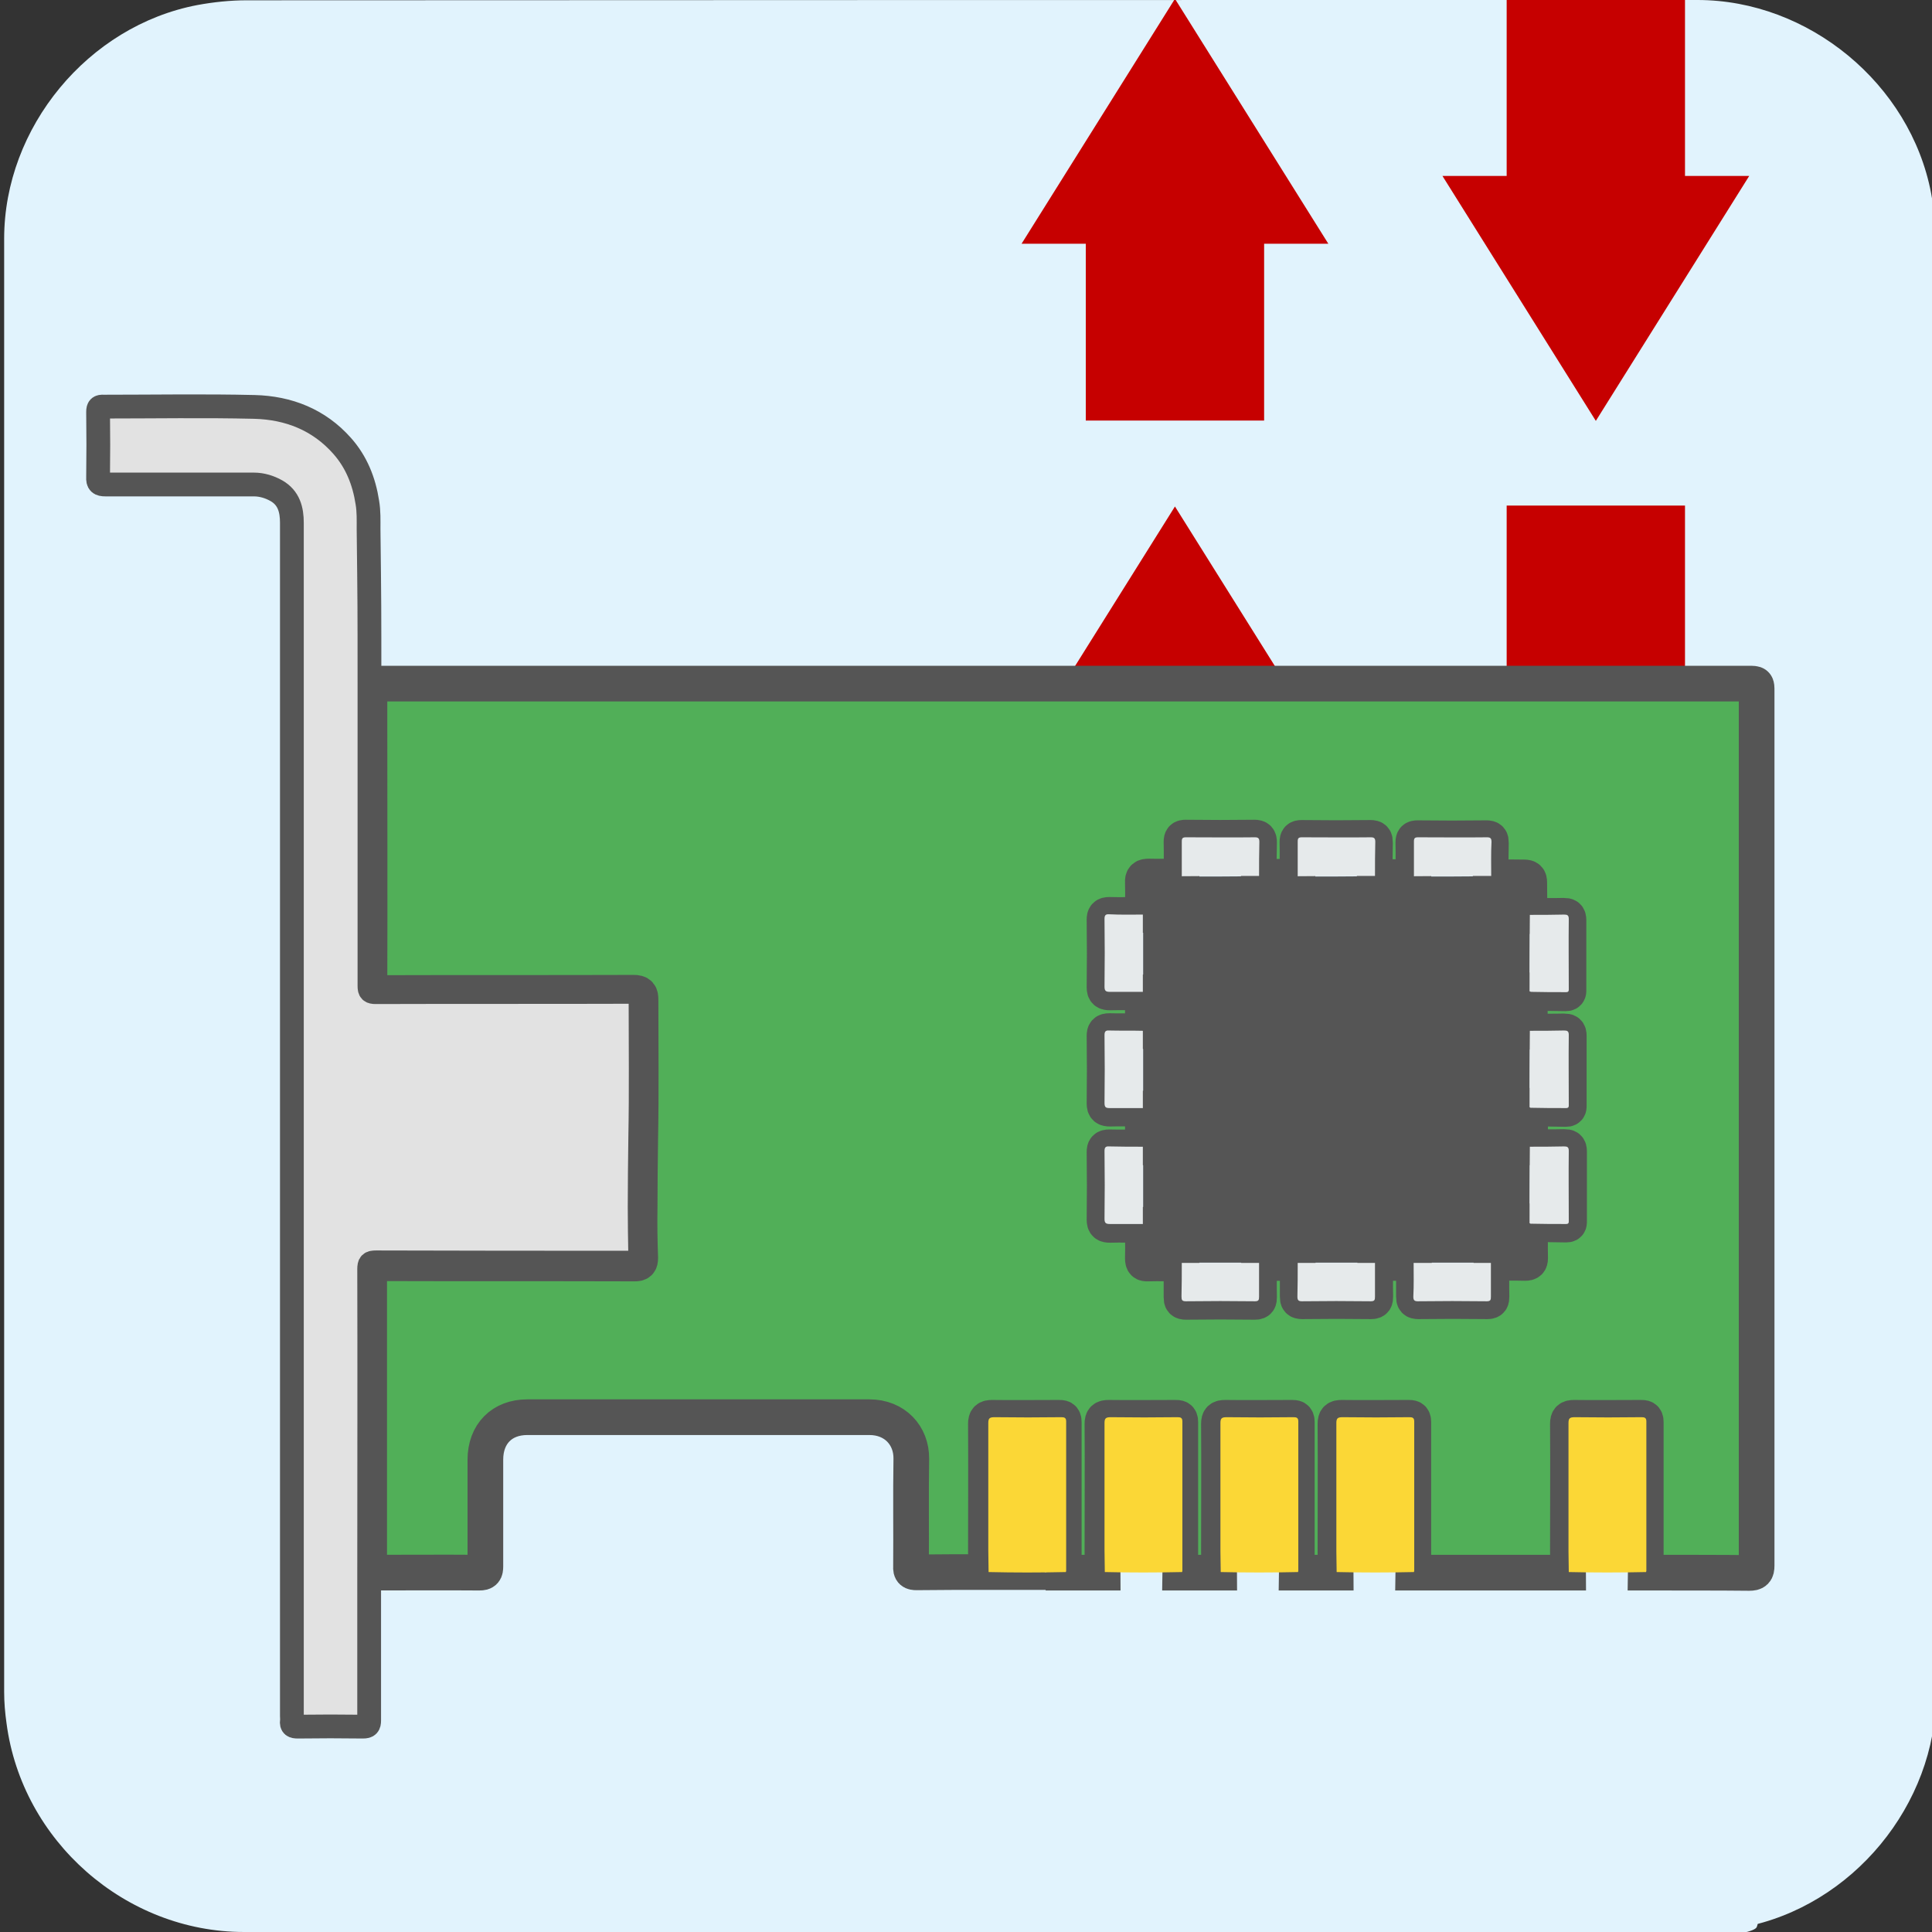<svg xmlns="http://www.w3.org/2000/svg" viewBox="0 0 650 650" overflow="hidden" preserveAspectRatio="xMidYMid meet" id="eaf-130ad-0"><rect x="0" y="0" width="650" height="650" fill="#333333" stroke="none"/><defs><clipPath id="eaf-130ad-1"><rect x="0" y="0" width="650" height="650"></rect></clipPath><style>#eaf-130ad-0 * {animation: 3000ms linear infinite normal both running;offset-rotate:0deg}@keyframes eaf-130ad-2{0%,100%{transform:none;offset-path:path("m395.3 156l0 -341.949")}}@keyframes eaf-130ad-3{0%{offset-distance:0%}100%{offset-distance:100%}}@keyframes eaf-130ad-4{0%,100%{transform:translate(-382.9px,14.2px)}}@keyframes eaf-130ad-5{0%,100%{transform:none;offset-path:path("m536.9 -184.95l0 249.95l0 91")}}@keyframes eaf-130ad-6{0%{offset-distance:0%}71.1%{offset-distance:73.31%}100%{offset-distance:100%}}@keyframes eaf-130ad-7{0%,100%{transform:translate(-524.5px,184.05px)}}</style></defs><g clip-path="url('#eaf-130ad-1')" style="isolation: isolate;"><g><path fill="#e1f3fd" d="m651.4 325.1c0 81.6 0 163.1 0 244.7c0 37.4 -28.2 71.6 -65 78.6c-5.5 1 -11.1 1.6 -16.6 1.6c-162.6 0 -325.2 0 -487.7 0c-39.9 0 -74.7 -30.6 -79.9 -70.2c-0.5 -3.5 -0.8 -7 -0.8 -10.6c0 -163 0 -326 0 -488.9c0 -37.4 28.2 -71.6 65 -78.6c5.4 -1 11.1 -1.6 16.6 -1.6c162.7 -0.1 325.4 -0.1 488.1 -0.1c37.4 0 71.6 28.2 78.6 65c1 5.4 1.6 11.1 1.6 16.6c0.1 81.2 0.1 162.3 0.1 243.5l0 0l0 0z"></path><g transform="translate(12.4 170.2)" style="animation-name: eaf-130ad-2, eaf-130ad-3, eaf-130ad-4; animation-composition: replace, add, add;"><polygon points="434.5,82.6 382.9,0.2 331.3,82.6 352.9,82.6 352.9,142.1 412.9,142.1 412.9,82.6" fill="#c60000"></polygon><polygon points="434.5,253.4 382.9,171 331.3,253.4 352.9,253.4 352.9,312.9 412.9,312.9 412.9,253.4" fill="#c60000"></polygon><polygon points="434.5,424.2 382.9,341.8 331.3,424.2 352.9,424.2 352.9,483.7 412.9,483.7 412.9,424.2" fill="#c60000"></polygon><polygon points="434.5,-429.7 382.9,-512.1 331.3,-429.7 352.9,-429.7 352.9,-370.3 412.9,-370.3 412.9,-429.7" fill="#c60000"></polygon><polygon points="434.5,-258.9 382.9,-341.3 331.3,-258.9 352.9,-258.9 352.9,-199.5 412.9,-199.5 412.9,-258.9" fill="#c60000"></polygon><polygon points="434.5,-88.2 382.9,-170.6 331.3,-88.2 352.9,-88.2 352.9,-28.7 412.9,-28.7 412.9,-88.2" fill="#c60000"></polygon></g><g transform="translate(12.4 -0.9)" style="animation-name: eaf-130ad-5, eaf-130ad-6, eaf-130ad-7; animation-composition: replace, add, add;"><polygon points="472.9,230.5 524.5,312.9 576.1,230.5 554.5,230.5 554.5,171 494.5,171 494.5,230.5" fill="#c60000"></polygon><polygon points="472.9,60.1 524.5,142.5 576.1,60.1 554.5,60.1 554.5,0.6 494.5,0.6 494.5,60.1" fill="#c60000"></polygon><polygon points="472.9,-110.3 524.5,-27.9 576.1,-110.3 554.5,-110.3 554.5,-169.8 494.5,-169.8 494.5,-110.3" fill="#c60000"></polygon><polygon points="472.9,-280.8 524.5,-198.3 576.1,-280.8 554.5,-280.8 554.5,-340.2 494.5,-340.2 494.5,-280.8" fill="#c60000"></polygon><polygon points="472.9,-451.2 524.5,-368.8 576.1,-451.2 554.5,-451.2 554.5,-510.6 494.5,-510.6 494.5,-451.2" fill="#c60000"></polygon><polygon points="472.9,-621.6 524.5,-539.2 576.1,-621.6 554.5,-621.6 554.5,-681 494.5,-681 494.5,-621.6" fill="#c60000"></polygon></g><path fill="#e1f3fd" d="m0 0l473.4 0q8.187 407.662 2.5 418.7c-5.687 11.038 -348.42 13.777 -340.359 0q8.061 -13.777 -135.541 -418.7z" transform="translate(115.1 229.7)"></path><g><path fill="#51af58" stroke="#555" stroke-width="12" stroke-miterlimit="10" d="m332.6 528.9c-8.1 0 -16.1 0 -24.2 0.1c-1.5 0 -2 -0.3 -1.9 -1.9c0.1 -12.1 -0.1 -24.2 0.1 -36.3c0.1 -7.8 -5.5 -14 -14.1 -14c-38.4 0 -76.7 0 -115.1 0c-8.5 0 -14.1 5.6 -14.1 14.3c0 12 0 23.9 0 35.9c0 1.6 -0.3 2.1 -2 2.1c-12.4 -0.1 -24.7 0 -37.1 0c0 -33.9 0 -67.9 0 -101.8c0 -1.9 0.5 -2.3 2.3 -2.3c29 0.1 58 0 87 0.1c1.5 0 1.9 -0.3 1.9 -1.9c-0.2 -5.6 -0.3 -11.2 -0.2 -16.8c0 -7.8 0.1 -15.6 0.2 -23.4c0.3 -15.5 0.1 -31 0.1 -46.6c0 -1.8 -0.3 -2.4 -2.3 -2.4c-28.9 0.1 -57.9 0 -86.8 0.1c-1.7 0 -2.1 -0.4 -2.1 -2.1c0.1 -30 0 -60.1 0 -90.1c0 -4 0 -7.9 0 -11.9c0.8 0 1.6 0 2.3 0c150.2 0 311.6 0 461.8 0c2.6 0 2.6 0 2.6 2.5c0 98.1 0 196.2 0 294.2c0 2 -0.5 2.5 -2.5 2.5c-7.9 -0.1 -27 -0.1 -34.9 -0.1c0 -0.1 0.1 -0.3 0.1 -0.4c0 -16.8 0 -33.6 0 -50.3c0 -1.4 -0.6 -1.4 -1.7 -1.4c-7.5 0 -15 0.1 -22.4 0c-1.6 0 -2.1 0.4 -2.1 2c0.1 14.4 0 28.7 0 43.1c0 2.3 0.1 4.7 0.1 7c-17.4 0 -34.8 0 -52.2 0c0 -0.1 0.1 -0.3 0.1 -0.4c0 -16.8 0 -33.6 0 -50.3c0 -1.4 -0.6 -1.4 -1.7 -1.4c-7.5 0 -15 0.1 -22.4 0c-1.6 0 -2.1 0.4 -2.1 2c0.1 14.4 0 28.7 0 43.1c0 2.3 0.1 4.7 0.1 7c-4.4 0 -8.8 0 -13.2 0c0 -0.1 0.1 -0.3 0.1 -0.4c0 -16.8 0 -33.6 0 -50.3c0 -1.4 -0.6 -1.4 -1.7 -1.4c-7.5 0 -15 0.1 -22.4 0c-1.6 0 -2.1 0.4 -2.1 2c0.1 14.4 0 28.7 0 43.1c0 2.3 0.1 4.7 0.1 7c-4.4 0 -8.8 0 -13.2 0c0 -0.1 0.1 -0.3 0.1 -0.4c0 -16.8 0 -33.6 0 -50.3c0 -1.4 -0.6 -1.4 -1.7 -1.4c-7.5 0 -15 0.1 -22.4 0c-1.6 0 -2.1 0.4 -2.1 2c0.1 14.2 0 28.5 0 42.7c0 2.5 0.1 4.9 0.1 7.4c-4.4 0 -8.8 0 -13.2 0c0 -0.1 0.1 -0.3 0.1 -0.4c0 -16.8 0 -33.6 0 -50.3c0 -1.4 -0.6 -1.4 -1.7 -1.4c-7.5 0 -15 0.1 -22.4 0c-1.6 0 -2.1 0.4 -2.1 2c0.1 14.2 0 28.5 0 42.7c0.8 2.3 0.9 4.7 0.9 7.2zm104 -104c0 3.8 0 7.5 0 11.3c0 1.2 0.2 1.6 1.5 1.6c7.7 -0.1 15.5 -0.1 23.2 0c1.3 0 1.4 -0.5 1.4 -1.6c-0.1 -3.8 0 -7.5 0 -11.3c4.3 0 8.7 0 13 0c0 3.8 0 7.5 0 11.3c0 1.2 0.2 1.6 1.5 1.6c7.7 -0.1 15.5 -0.1 23.2 0c1.3 0 1.4 -0.5 1.4 -1.6c-0.1 -3.8 0 -7.5 0 -11.3c3.8 0 7.5 -0.1 11.3 0c1.3 0 1.7 -0.4 1.7 -1.6c-0.1 -3.9 0 -7.8 0 -11.7c0.2 0.1 0.3 0.3 0.5 0.3c3.9 0 7.8 0 11.7 0.1c1 0 0.9 -0.6 0.9 -1.3c0 -7.8 0 -15.6 0 -23.3c0 -1.3 -0.4 -1.5 -1.6 -1.5c-3.8 0.1 -7.7 0 -11.5 0.1c0 -4.4 0 -8.9 -0.1 -13.3c0.2 0.1 0.3 0.3 0.5 0.3c3.9 0 7.8 0 11.7 0.1c1 0 0.9 -0.6 0.9 -1.3c0 -7.8 0 -15.6 0 -23.3c0 -1.3 -0.4 -1.5 -1.6 -1.5c-3.8 0.1 -7.7 0 -11.5 0.1c0 -4.4 0 -8.9 -0.1 -13.3c0.2 0.1 0.3 0.3 0.5 0.3c3.9 0 7.8 0 11.7 0.1c1 0 0.9 -0.6 0.9 -1.3c0 -7.8 0 -15.6 0 -23.3c0 -1.3 -0.4 -1.5 -1.6 -1.5c-3.8 0.1 -7.7 0 -11.5 0.1c0 -3.8 -0.1 -7.5 -0.1 -11.3c0 -1.3 -0.4 -1.7 -1.7 -1.7c-3.8 0 -7.5 -0.1 -11.3 -0.1c0 -3.8 0 -7.7 0.1 -11.5c0 -1.2 -0.2 -1.6 -1.5 -1.6c-7.7 0.1 -15.5 0.1 -23.2 0c-1.1 0 -1.4 0.3 -1.4 1.4c0.1 3.9 0 7.8 0 11.7c-4.3 0 -8.7 0 -13 -0.1c0 -3.8 0 -7.7 0.1 -11.5c0 -1.2 -0.2 -1.6 -1.5 -1.6c-7.7 0.1 -15.5 0.1 -23.2 0c-1.1 0 -1.4 0.3 -1.4 1.4c0.1 3.9 0 7.8 0 11.7c-4.3 0 -8.7 0 -13 -0.1c0 -3.8 0 -7.7 0.1 -11.5c0 -1.2 -0.3 -1.6 -1.5 -1.6c-7.7 0.1 -15.5 0.1 -23.2 0c-1.1 0 -1.4 0.3 -1.4 1.4c0.1 3.9 0 7.8 0 11.7c-3.6 0 -7.3 0.1 -10.9 0c-1.6 0 -2.2 0.3 -2.1 2c0.1 3.6 0 7.3 0 10.9c-3.8 0 -7.5 0.1 -11.3 0c-1.3 0 -1.6 0.4 -1.6 1.6c0.1 7.6 0.1 15.2 0 22.8c0 1.4 0.5 1.7 1.8 1.7c3.7 -0.1 7.4 0 11.1 0c0 4.3 0 8.7 0 13c-3.8 0 -7.5 0.1 -11.3 0c-1.3 0 -1.6 0.4 -1.6 1.6c0.1 7.6 0.1 15.2 0 22.8c0 1.4 0.5 1.7 1.8 1.7c3.7 -0.1 7.4 0 11.1 0c0 4.3 0 8.7 0 13c-3.8 0 -7.5 0.1 -11.3 0c-1.3 0 -1.6 0.4 -1.6 1.6c0.1 7.6 0.1 15.2 0 22.8c0 1.4 0.5 1.7 1.8 1.7c3.7 -0.1 7.4 0 11.1 0c0 3.8 0.1 7.5 0 11.3c0 1.4 0.4 1.8 1.7 1.7c3.8 -0.1 7.5 0 11.3 0c0 3.8 0 7.5 0 11.3c0 1.2 0.2 1.6 1.5 1.6c7.7 -0.1 15.5 -0.1 23.2 0c1.3 0 1.4 -0.5 1.4 -1.6c-0.1 -3.8 0 -7.5 0 -11.3c4.4 -0.2 8.7 -0.2 13 -0.2z"></path><path fill="#e2e2e2" stroke="#555" stroke-width="8" stroke-miterlimit="10" d="m124.3 229.7c0 4 0 7.9 0 11.9c0 30 0 60.1 0 90.1c0 1.7 0.4 2.1 2.1 2.1c28.9 -0.1 57.9 0 86.8 -0.1c2.1 0 2.4 0.7 2.3 2.4c0 15.5 0.2 31 -0.1 46.6c-0.1 7.8 -0.2 15.6 -0.2 23.4c0 5.6 0.1 11.2 0.2 16.8c0 1.6 -0.4 1.9 -1.9 1.9c-29 0 -58 0 -87 -0.1c-1.9 0 -2.3 0.4 -2.3 2.3c0.1 33.9 0 67.9 0 101.8c0 16.7 0 33.3 0 50c0 1.6 -0.4 2.1 -2.1 2.1c-7.3 -0.1 -14.6 -0.1 -21.9 0c-1.5 0 -2.2 -0.3 -2 -1.9c0.1 -0.5 0 -1 0 -1.6c0 -141.9 0 -259.6 0 -401.5c0 -4.4 -1 -8.4 -5.2 -10.8c-2.3 -1.3 -4.9 -2.1 -7.6 -2.1c-16.6 0 -33.3 0 -49.9 0c-2 0 -2.6 -0.5 -2.5 -2.5c0.1 -7.3 0.1 -14.6 0 -21.9c0 -1.5 0.4 -1.9 1.9 -1.8c16.9 0 33.8 -0.3 50.7 0.1c11.5 0.3 21.7 4.3 29.5 13.1c4.8 5.4 7.4 11.9 8.5 19.1c0.5 3 0.4 5.9 0.4 8.9c0.3 25.3 0.3 26.4 0.3 51.7z"></path><path fill="#fbd736" d="m332.6 528.9c0 -2.5 -0.1 -4.9 -0.1 -7.4c0 -14.2 0 -28.5 0 -42.7c0 -1.6 0.4 -2 2.1 -2c7.5 0.1 15 0.1 22.4 0c1 0 1.7 0.1 1.7 1.4c0 16.8 0 33.6 0 50.3c0 0.1 -0.1 0.3 -0.1 0.4c-8.7 0.2 -17.3 0.2 -26 0z"></path><path fill="#fbd736" d="m371.7 528.9c0 -2.5 -0.1 -4.9 -0.1 -7.4c0 -14.2 0 -28.5 0 -42.7c0 -1.6 0.4 -2 2.1 -2c7.5 0.1 15 0.1 22.4 0c1 0 1.7 0.1 1.7 1.4c0 16.8 0 33.6 0 50.3c0 0.1 -0.1 0.3 -0.1 0.4c-8.8 0.2 -17.4 0.2 -26 0z"></path><path fill="#fbd736" d="m410.7 528.9c0 -2.3 -0.1 -4.7 -0.1 -7c0 -14.4 0 -28.7 0 -43.1c0 -1.6 0.4 -2 2.1 -2c7.5 0.1 15 0.1 22.4 0c1 0 1.7 0.1 1.7 1.4c0 16.8 0 33.6 0 50.3c0 0.1 -0.1 0.3 -0.1 0.4c-8.8 0.2 -17.4 0.2 -26 0z"></path><path fill="#fbd736" d="m449.7 528.9c0 -2.3 -0.1 -4.7 -0.1 -7c0 -14.4 0 -28.7 0 -43.1c0 -1.6 0.4 -2 2.1 -2c7.5 0.1 15 0.1 22.4 0c1 0 1.7 0.1 1.7 1.4c0 16.8 0 33.6 0 50.3c0 0.1 -0.1 0.3 -0.1 0.4c-8.7 0.2 -17.4 0.2 -26 0z"></path><path fill="#fbd736" d="m527.8 528.9c0 -2.3 -0.1 -4.7 -0.1 -7c0 -14.4 0 -28.7 0 -43.1c0 -1.6 0.4 -2 2.1 -2c7.5 0.1 15 0.1 22.4 0c1 0 1.7 0.1 1.7 1.4c0 16.8 0 33.6 0 50.3c0 0.1 -0.1 0.3 -0.1 0.4c-8.8 0.2 -17.4 0.2 -26 0z"></path><path fill="#555" d="m514.6 372.5c0 4.4 0 8.9 0.1 13.3c0 8.6 0 17.2 -0.1 25.7c0 3.9 -0.1 7.8 0 11.7c0 1.3 -0.4 1.7 -1.7 1.6c-3.8 -0.1 -7.5 0 -11.3 0c-8.7 0 -17.4 0 -26 0c-4.3 0 -8.7 0 -13 0c-8.7 0 -17.4 0 -26 0c-4.3 0 -8.7 0 -13 0c-8.7 0 -17.4 0 -26 0c-3.8 0 -7.5 -0.1 -11.3 0c-1.4 0 -1.8 -0.4 -1.7 -1.7c0.1 -3.8 0 -7.5 0 -11.3c0 -8.7 0 -17.4 0 -26c0 -4.3 0 -8.7 0 -13c0 -8.7 0 -17.4 0 -26c0 -4.3 0 -8.7 0 -13c0 -8.7 0 -17.4 0 -26c0 -3.6 0.1 -7.3 0 -10.9c-0.1 -1.7 0.5 -2.1 2.1 -2c3.6 0.1 7.3 0 10.9 0c8.7 0 17.4 0 26 -0.1c4.3 0 8.7 0 13 0.1c8.7 0 17.4 0 26 -0.1c4.3 0 8.7 0 13 0.1c8.7 0 17.4 0 26 -0.1c3.8 0 7.5 0.1 11.3 0.1c1.3 0 1.7 0.4 1.7 1.7c0 3.8 0.1 7.5 0.1 11.3c0 8.6 0 17.2 -0.1 25.7c0 4.4 0 8.9 0.1 13.3c0 8.4 0 17 -0.1 25.6z"></path><path fill="#e6eaeb" d="m423.6 294.7c-8.7 0 -17.4 0 -26 0.1c0 -3.9 0 -7.8 0 -11.7c0 -1.1 0.3 -1.4 1.4 -1.4c7.7 0 15.5 0.1 23.2 0c1.2 0 1.5 0.4 1.5 1.6c-0.1 3.7 -0.1 7.6 -0.1 11.4z"></path><path fill="#e6eaeb" d="m462.6 294.7c-8.7 0 -17.4 0 -26 0.1c0 -3.9 0 -7.8 0 -11.7c0 -1.1 0.3 -1.4 1.4 -1.4c7.7 0 15.5 0.1 23.2 0c1.2 0 1.5 0.4 1.5 1.6c-0.1 3.7 -0.1 7.6 -0.1 11.4z"></path><path fill="#e6eaeb" d="m501.7 294.7c-8.7 0 -17.4 0 -26 0.1c0 -3.9 0 -7.8 0 -11.7c0 -1.1 0.3 -1.4 1.4 -1.4c7.7 0 15.5 0.1 23.2 0c1.2 0 1.5 0.4 1.5 1.6c-0.2 3.7 -0.1 7.6 -0.1 11.4z"></path><path fill="#e6eaeb" d="m514.6 333.5c0 -8.6 0 -17.2 0.1 -25.7c3.8 0 7.7 0 11.5 -0.1c1.1 0 1.6 0.2 1.6 1.5c-0.1 7.8 0 15.6 0 23.3c0 0.7 0.1 1.3 -0.9 1.3c-3.9 0 -7.8 0 -11.7 -0.1c-0.2 0 -0.4 -0.1 -0.6 -0.2z"></path><path fill="#e6eaeb" d="m514.6 372.5c0 -8.6 0 -17.2 0.1 -25.7c3.8 0 7.7 0 11.5 -0.1c1.1 0 1.6 0.2 1.6 1.5c-0.1 7.8 0 15.6 0 23.3c0 0.7 0.1 1.3 -0.9 1.3c-3.9 0 -7.8 0 -11.7 -0.1c-0.2 0.1 -0.4 -0.1 -0.6 -0.2z"></path><path fill="#e6eaeb" d="m514.6 411.5c0 -8.6 0 -17.2 0.1 -25.7c3.8 0 7.7 0 11.5 -0.1c1.1 0 1.6 0.2 1.6 1.5c-0.1 7.8 0 15.6 0 23.3c0 0.7 0.1 1.3 -0.9 1.3c-3.9 0 -7.8 0 -11.7 -0.1c-0.2 0.1 -0.4 -0.1 -0.6 -0.2z"></path><path fill="#e6eaeb" d="m384.5 307.7c0 8.7 0 17.4 0 26c-3.7 0 -7.4 0 -11.1 0c-1.3 0 -1.8 -0.3 -1.8 -1.7c0.1 -7.6 0.1 -15.2 0 -22.8c0 -1.2 0.3 -1.7 1.6 -1.6c3.8 0.2 7.6 0.1 11.3 0.1z"></path><path fill="#e6eaeb" d="m384.5 346.8c0 8.7 0 17.4 0 26c-3.7 0 -7.4 0 -11.1 0c-1.3 0 -1.8 -0.2 -1.8 -1.7c0.1 -7.6 0.1 -15.2 0 -22.8c0 -1.2 0.3 -1.7 1.6 -1.6c3.8 0.1 7.6 0 11.3 0.1z"></path><path fill="#e6eaeb" d="m384.5 385.8c0 8.7 0 17.4 0 26c-3.7 0 -7.4 0 -11.1 0c-1.3 0 -1.8 -0.3 -1.8 -1.7c0.1 -7.6 0.1 -15.2 0 -22.8c0 -1.2 0.3 -1.7 1.6 -1.6c3.8 0.1 7.6 0.1 11.3 0.1z"></path><path fill="#e6eaeb" d="m397.6 424.9c8.7 0 17.4 0 26 0c0 3.8 0 7.5 0 11.3c0 1.1 -0.1 1.6 -1.4 1.6c-7.7 -0.1 -15.5 -0.1 -23.2 0c-1.3 0 -1.5 -0.4 -1.5 -1.6c0.1 -3.8 0.1 -7.6 0.1 -11.3z"></path><path fill="#e6eaeb" d="m436.6 424.9c8.7 0 17.4 0 26 0c0 3.8 0 7.5 0 11.3c0 1.1 -0.1 1.6 -1.4 1.6c-7.7 -0.1 -15.5 -0.1 -23.2 0c-1.2 0 -1.5 -0.4 -1.5 -1.6c0.1 -3.8 0.1 -7.6 0.1 -11.3z"></path><path fill="#e6eaeb" d="m475.6 424.9c8.7 0 17.4 0 26 0c0 3.8 0 7.5 0 11.3c0 1.1 -0.1 1.6 -1.4 1.6c-7.7 -0.1 -15.5 -0.1 -23.2 0c-1.2 0 -1.5 -0.4 -1.5 -1.6c0.2 -3.8 0.1 -7.6 0.1 -11.3z"></path></g></g></g></svg>
